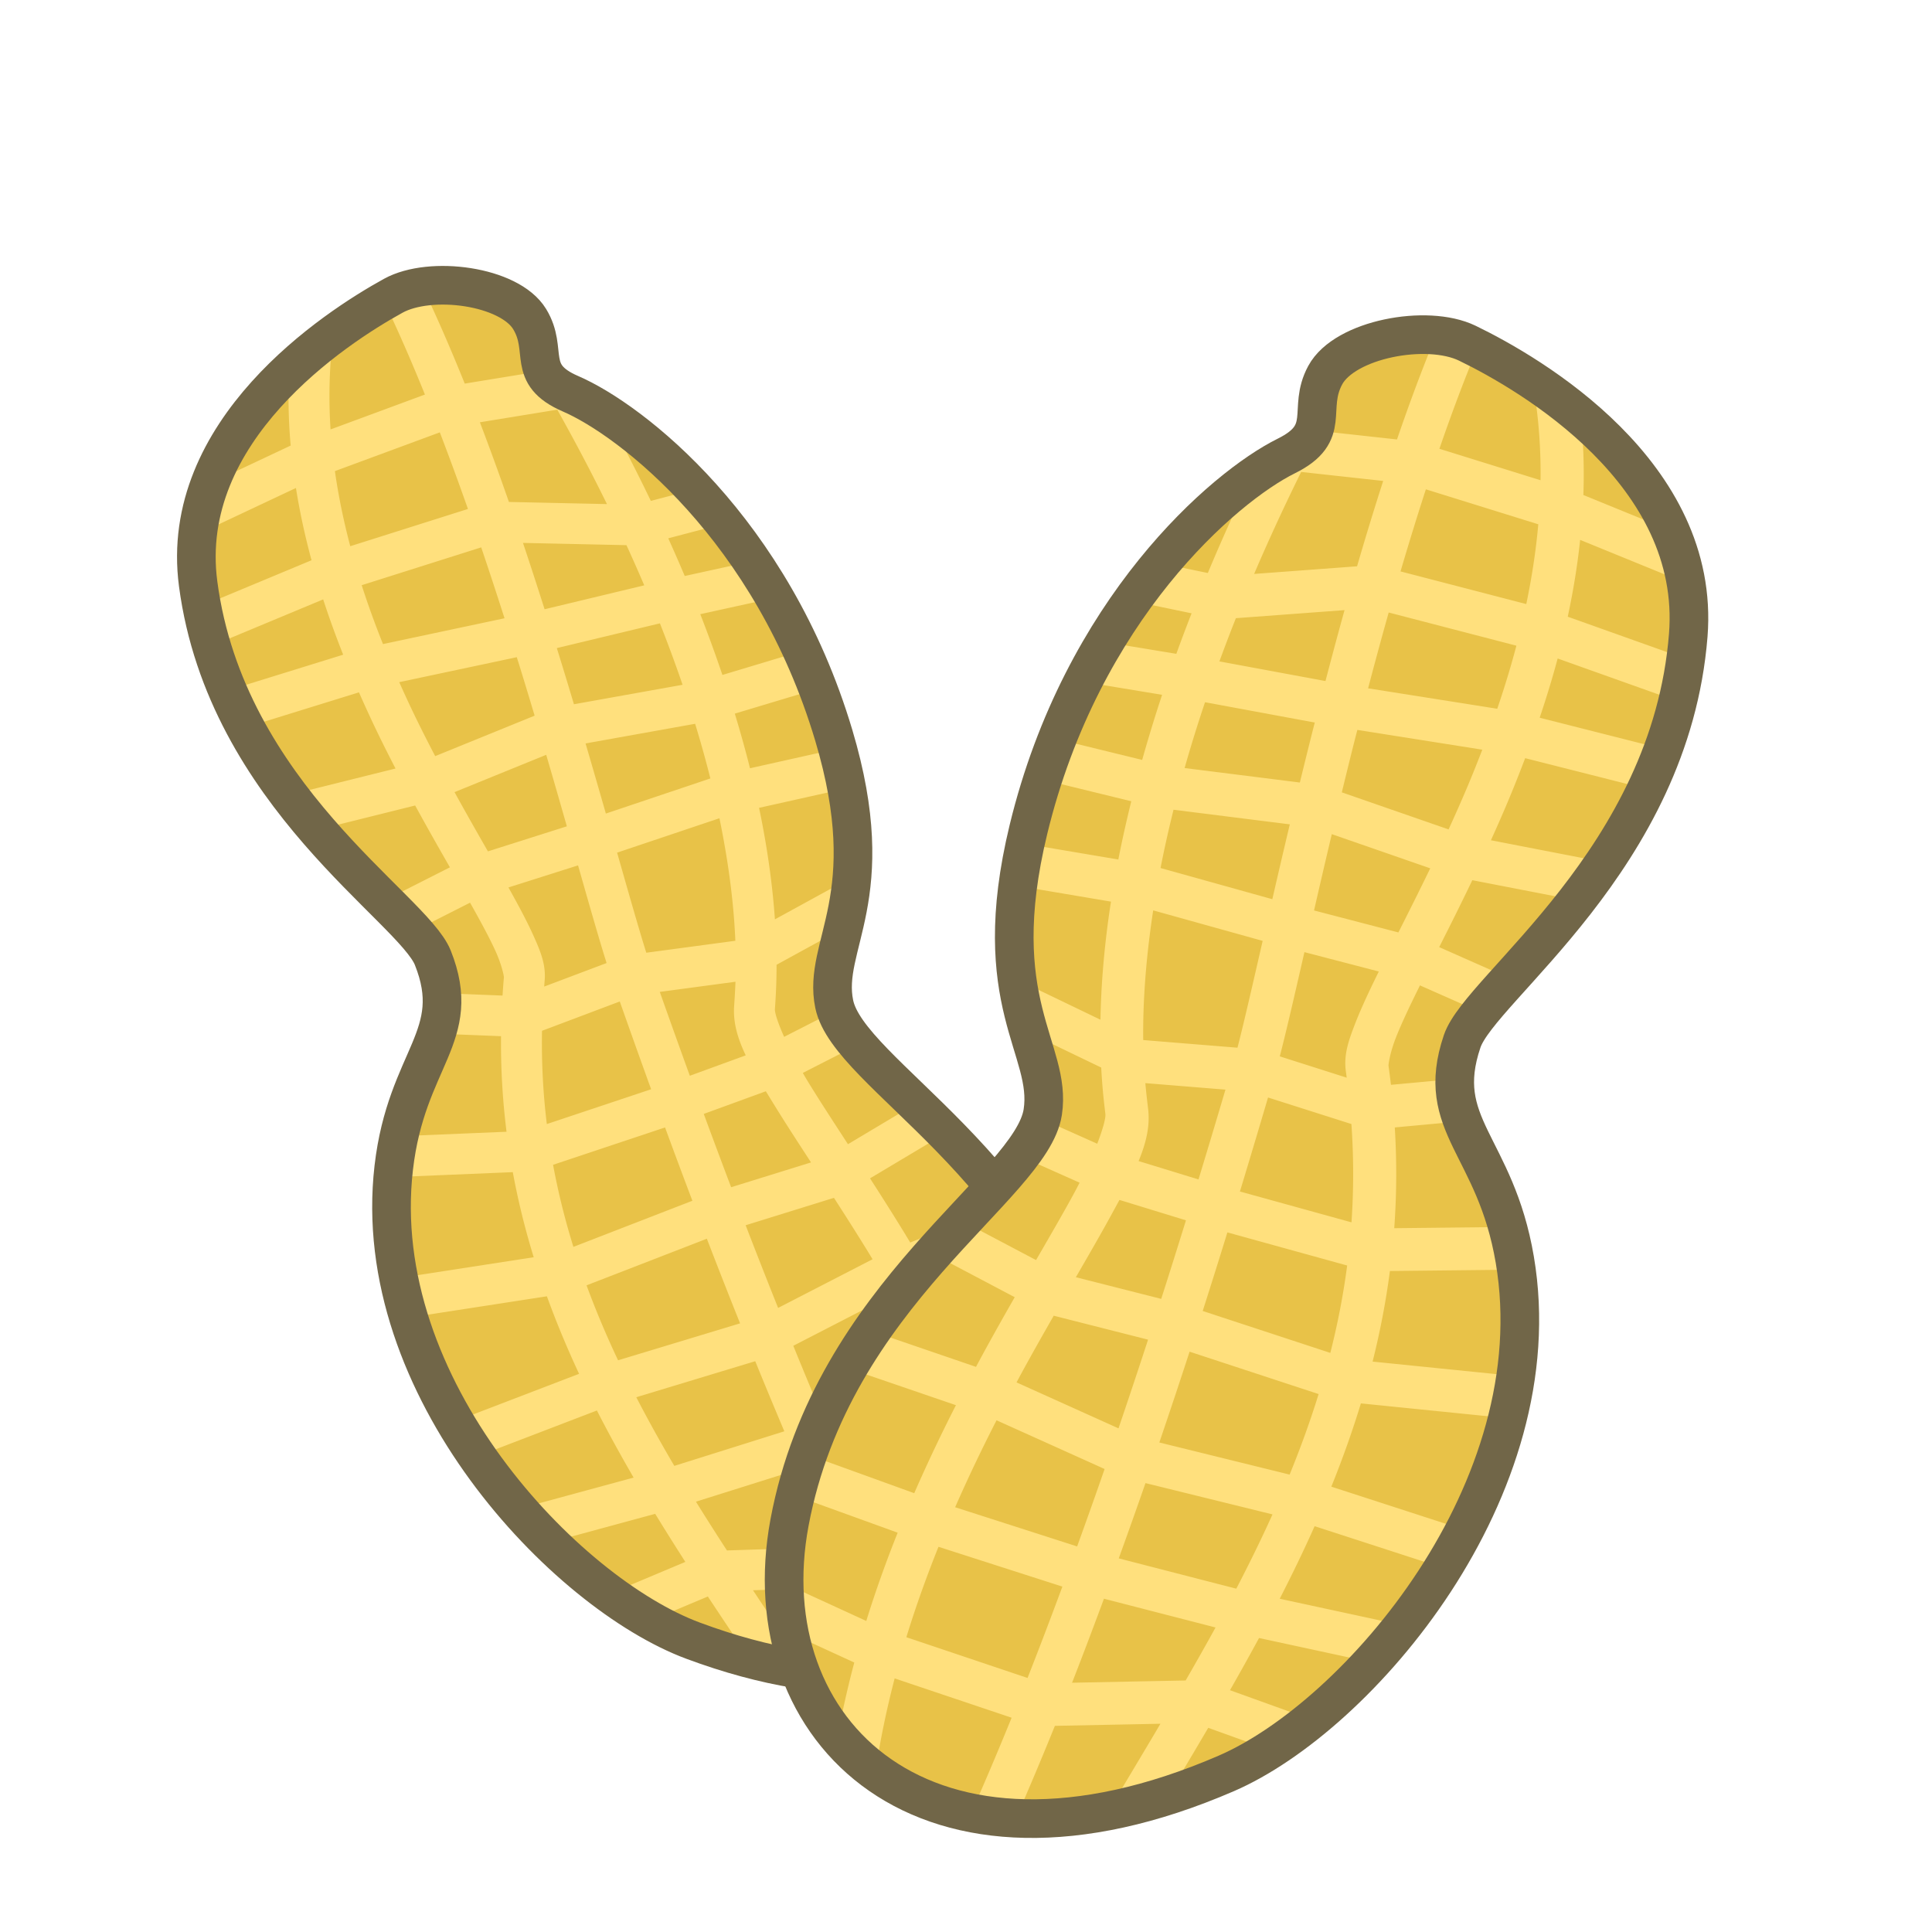 <?xml version="1.0" encoding="UTF-8" standalone="no"?><svg xmlns:svg="http://www.w3.org/2000/svg" xmlns="http://www.w3.org/2000/svg" version="1.1" style="overflow:visible" viewBox="-250 -250 500 500" height="500px" width="500px"><rect fill-opacity="0" fill="rgb(0,0,0)" height="500" width="500" y="-250" x="-250" /><svg version="1.1" y="-245" x="-333" viewBox="-250 -250 500 500" height="500px" width="500px" style="overflow:visible"><g transform="rotate(344,0,0)" stroke-linejoin="round" fill="#fff"><path stroke-linecap="butt" stroke-linejoin="round" stroke="none" fill="rgb(232,194,72)" d="m-5.596-189.672c10.276 1.383 22.267 8.075 24.352 15.671c0.816 2.974 0.572 5.393 0.214 7.611c-2.101 1.182-3.13 3.626-2.502 5.941c0.006 0.02 0.009 0.039 0.014 0.059l-9.314 4.193l12.612 6.187l7.955 14.794l3.255-9.932h0.002c5.268 6.043 11.251 14.556 16.71 25.296l-6.234 5.119l11.117 5.505c1.487 3.593 2.887 7.374 4.177 11.341l-10.465 4.604l13.554 6.123c1.205 4.831 2.217 9.897 3.01 15.173l-14.184 5.439l15.418 5.06c0.354 4.123 0.581 8.35 0.63 12.703c0.014 1.245 0.006 2.45-0.009 3.636l-16.613 4.275l16.057 6.221c-0.902 9.354-2.785 16.59-5.028 22.483l-17.118 9.252l11.325 2.835c-3.796 6.741-7.197 11.791-7.677 18.249c-0.04 0.54-0.042 1.096-0.012 1.665l-5.686 6.468l8.659 3.666c2.435 5.386 6.14 11.658 10.237 18.773l-11.643 8.525l16.962 0.949c3.621 6.654 7.252 13.921 10.398 21.874l-17.412 7.086l21.017 3.11c2.228 7.166 3.936 14.809 4.832 22.935l-17.475 7.409l18.162 3.099l-0.076 6.767c-0.217 5.169-0.926 10.131-2.075 14.84l-15.56 8.578l11.621 2.973c-4.013 8.94-9.903 16.496-17.342 22.125l-5.096-5.391l-5.904 11.788c-7.468 3.214-15.948 4.85-25.242 4.572l-7.633-12.248l-3.375 11.073c-6.916-1.254-14.189-3.51-21.753-6.881l-9.769-13.038l-3.645 6.037c-4.177-2.494-8.423-5.31-12.73-8.487c-2.985-2.201-6.032-4.916-9.074-8.026l8.342-6.29l-16.656-3.306c-3.947-5.094-7.765-10.809-11.282-17.028l17.329-5.012l-22.777-5.578c-2.4-5.122-4.571-10.472-6.438-15.995l21.21-7.122l-24.278-3.164c-2.439-9.47-3.924-19.278-4.086-29.119l24.097-2.246l-23.75-8.308c0.723-8.646 2.558-17.227 5.742-25.528l21.387-0.232l-16.915-9.505c5.868-10.809 12.335-16.551 16.599-22.871l12.344-1.46l-8.13-8.224c0.539-2.713 0.686-5.781 0.317-9.436c-0.209-2.066-1.247-4.746-2.815-7.969l9.576-7.193l-14.753-2.521c-3.512-6.334-7.69-13.806-11.648-22.378l16.768-4.668l-21.297-6.011c-2.387-6.218-4.477-12.874-6.013-19.905l21.025-5.703l-22.829-4.773c-0.496-3.976-0.776-8.062-0.82-12.24l21.787-7.818l-21.373-2.811c0.175-1.902 0.399-3.819 0.687-5.756c0.661-4.445 1.856-8.556 3.44-12.386l20.277-8.613l-13.584-3.124c7.341-9.85 17.53-17.096 27.689-22.339l3.375 6.654l10.265-12.661c5.703-2.125 10.858-3.615 14.938-4.636l7.413 13.447l3.191-14.25z" /><path stroke-linecap="butt" stroke-linejoin="round" stroke="none" fill="rgb(255,224,125)" d="m-9.141-189.957c1.143 0.008 2.336 0.122 3.546 0.285c1.442 8.621 2.629 17.723 3.601 27.1l18.477 2.181c-0.005-0.02-0.009-0.039-0.014-0.059a5.295 5.257 0 0 1 2.502-5.941c-0.758 4.688-2.087 8.384 4.614 13.88c2.16 1.771 4.688 4.244 7.406 7.362c1.941 8.715 3.593 17.073 4.945 25.033l11.767 0.262c1.692 3.329 3.331 6.875 4.883 10.624l-14.984-0.333c0.524 3.595 0.998 7.118 1.411 10.549l17.751 1.125c1.12 3.442 2.162 7.012 3.088 10.727l-19.695-1.246c0.543 5.829 0.921 11.378 1.17 16.695l21.535-0.276c0.512 3.409 0.926 6.91 1.234 10.499l-22.445 0.285c0.076 5.15 0.039 10.057-0.119 14.672l23.185 1.383c-0.049 3.777-0.244 7.262-0.556 10.497l-23.201-1.383c-0.024 0.318-0.04 0.657-0.064 0.972c-0.86 11.083-2.347 20.385-3.941 27.897l22.179-5.003c-1.814 4.768-3.852 8.64-5.793 12.087l-19.217 4.335c-1.607 5.615-2.997 9.284-3.571 10.912c-0.318 0.903-0.252 3.615 0.313 7.556l14.786-2.888c0.16 2.962 1.259 6.341 2.973 10.134l-15.687 3.064c0.296 1.182 0.611 2.389 0.965 3.646c1.438 5.109 3.24 10.962 5.184 17.302l19.775-5.238c1.729 3.003 3.513 6.155 5.319 9.474l-22.041 5.836c1.457 4.841 2.939 9.843 4.423 15.162c0.336 1.204 0.668 2.444 1.002 3.671l27.013-2.795c1.3 3.286 2.513 6.683 3.605 10.195l-27.928 2.888c1.865 7.466 3.606 15.289 5.12 23.389l27.641-3.342c0.377 3.42 0.624 6.915 0.687 10.508l-26.542 3.21c1.149 7.437 2.058 15.08 2.638 22.884l21.753-4.487c-0.989 4.054-2.307 7.917-3.938 11.551l-17.241 3.557c0.203 6.113 0.18 12.309-0.101 18.568c-3.361 2.543-7.038 4.692-11 6.397c0.61-7.879 0.768-15.692 0.549-23.393l-30.193 2.95c1.362 8.481 2.831 16.851 4.403 25.015c-3.555-0.106-7.228-0.489-11.009-1.175c-1.499-7.958-2.904-16.079-4.207-24.285l-25.173-6.342c2.478 7.829 5.048 15.744 7.626 23.747c-4.379-1.951-8.855-4.28-13.415-7.002c-1.994-6.159-3.972-12.301-5.885-18.413l-15.919 1.9c-2.797-2.86-5.585-6.073-8.314-9.595l21.101-2.519c-1.415-4.709-2.776-9.412-4.072-14.11l-28.312-0.399c-1.918-3.391-3.736-6.935-5.448-10.59l30.975 0.438c-1.618-6.432-3.089-12.866-4.345-19.312l-33.068 2.879c-1.141-3.373-2.171-6.805-3.068-10.287l34.318-2.986c-1.133-7.164-1.976-14.353-2.475-21.582l-35.929-4.551c-0.058-3.519 0.053-7.042 0.347-10.554l35.088 4.444c-0.144-7.494 0.122-15.042 0.864-22.656l-30.21-7.316c0.293-0.764 0.596-1.527 0.912-2.286c1.142-2.743 2.338-5.201 3.559-7.451l27.066 6.554c1.239-7.965 3.023-16.014 5.444-24.166l-15.91-5.259c1.967-2.914 3.475-5.959 4.214-9.684l14.97 4.946c0.529-1.48 1.073-2.964 1.645-4.451c0.078-0.203 0.381-3.069-0.221-7.132c-0.541-3.651-1.579-8.387-2.877-13.843l-16.016 3.075c-1.366-2.808-3.168-6.092-5.177-9.714l18.702-3.591c-1.352-5.502-2.796-11.447-4.235-17.865l-26.115-0.922c-1.57-3.402-3.101-6.96-4.529-10.679l28.397 1.004c-0.652-3.249-1.286-6.551-1.875-9.947c-0.656-3.783-1.249-7.67-1.788-11.612l-30.747 0.65c-0.744-3.405-1.358-6.897-1.804-10.476l31.31-0.664c-0.49-4.984-0.851-10.053-1.029-15.185l-31.101 3.609c-0.037-3.48 0.082-7.019 0.414-10.629l30.582-3.55c0.099-6.321 0.499-12.7 1.278-19.088l-27.732 4.497c1.767-4.272 4.038-8.177 6.691-11.738l22.753-3.687c1.21-6.256 2.851-12.487 4.938-18.652c4.651-2.4 9.288-4.385 13.64-6.007c-3.312 7.658-5.774 15.522-7.5 23.487l25.963-1.941c-0.962-9.123-2.125-17.924-3.525-26.181c0.941-0.235 1.877-0.467 2.691-0.652c1.345-0.306 2.818-0.446 4.368-0.436zm-2.53 37.736l-28.863 2.158c-0.919 6.584-1.397 13.197-1.535 19.777l31.93-0.869c-0.419-7.09-0.926-14.137-1.533-21.066zm10.687 0.354c0.618 7.223 1.124 14.547 1.54 21.89l24.237 7.524c-1.535-8.566-3.393-17.57-5.627-27.034zm-8.594 31.211l-32.429 0.885c0.175 5.449 0.554 10.85 1.098 16.168l32.073 2.247c-0.192-6.381-0.433-12.825-0.742-19.3zm10.708 1.871c0.272 6.067 0.473 12.081 0.646 18.046l26.496 1.159c-0.457-3.662-0.97-7.406-1.558-11.263zm-40.717 25.814c0.455 3.201 0.941 6.376 1.48 9.486c0.68 3.921 1.423 7.743 2.19 11.48l27.624-2.973c-0.051-4.385-0.114-8.85-0.207-13.412c-0.016-0.791-0.045-1.612-0.062-2.407zm41.632 2.765c0.012 0.529 0.031 1.077 0.041 1.604c0.094 4.611 0.16 9.139 0.214 13.588l28.413 2.906c-0.265-5.357-0.677-10.99-1.252-16.898zm0.349 25.77c0.046 6.802 0.051 12.83 0.051 18.894l28.5-1.284c0.159-4.597 0.197-9.508 0.113-14.681zm-10.6 0.023l-25.471 2.742c1.392 6.114 2.774 11.791 4.083 17.119l21.423-0.6c0.008-6.162 0.008-12.334-0.034-19.262zm38.569 28.138l-27.909 1.255c-0.018 11.628-0.037 20.944 0.124 26.982l23.003 3.379c1.859-7.652 3.72-17.894 4.754-31.211c0.011-0.131 0.017-0.272 0.028-0.404zm-38.534 1.64l-18.89 0.527c1.176 4.998 2.145 9.477 2.721 13.36c0.698 4.71 1.144 8.495-0.365 12.415c-0.184 0.478-0.354 0.954-0.533 1.43l17.204-1.401c-0.171-6.357-0.159-15.447-0.136-26.332zm0.673 36.835l-21.439 1.745c-2.426 7.938-4.219 15.779-5.455 23.544l28.431-1.218c-0.733-10.784-1.206-18.579-1.537-24.071zm10.639 0.47c0.338 5.551 0.799 12.958 1.489 23.003l15.363-1.088c-0.793-4.753-0.823-8.959 0.565-12.897c0.469-1.329 1.234-3.391 2.135-6.146zm19.293 32.284l-17.059 1.207c0.461 6.273 0.983 12.982 1.581 20.188l21.643-0.47c-1.803-5.881-3.5-11.42-4.894-16.376c-0.443-1.574-0.866-3.083-1.271-4.549zm-27.654 1.809l-30.522 1.307c-0.711 7.337-0.956 14.619-0.797 21.867l32.889-2.984c-0.596-7.212-1.113-13.924-1.569-20.19zm36.993 29.562l-23.92 0.52c0.648 7.328 1.38 14.998 2.176 22.882l26.97-5.37c-0.213-0.777-0.424-1.572-0.639-2.341c-1.534-5.498-3.072-10.674-4.586-15.691zm-34.532 1.104l-33.254 3.016c0.512 6.979 1.359 13.938 2.491 20.895l32.988-0.486c-0.816-8.081-1.566-15.937-2.224-23.425zm42.45 27.112l-28.583 5.692c0.708 6.589 1.482 13.3 2.3 20.069l31.393-2.642c-1.509-7.984-3.246-15.721-5.11-23.119zm-39.15 6.81l-32.165 0.475c1.321 6.585 2.859 13.177 4.568 19.795l29.833-0.757c-0.794-6.583-1.548-13.11-2.236-19.513zm46.062 26.708l-31.882 2.683c1.022 7.932 2.106 15.887 3.293 23.813l31.285-3.057c-0.567-7.98-1.506-15.806-2.695-23.439zm-42.512 3.285l-28.321 0.719c1.338 4.758 2.769 9.548 4.23 14.347l27.084 6.824c-1.077-7.303-2.058-14.608-2.994-21.89z" /><path stroke-linecap="butt" stroke-linejoin="round" stroke-width="10" stroke-opacity="1" stroke="rgb(113,102,72)" fill="none" d="m-13.508-189.522c10.763-2.451 29.601 5.818 32.264 15.521c2.543 9.264-5.042 13.394 4.829 21.49c13.314 10.92 40.523 48.051 41.14 103.725c0.488 44.052-17.895 51.256-19.063 66.951c-1.38 18.547 40.377 54.912 37.966 112.325c-2.191 52.154-53.567 83.833-118.504 35.942c-28.435-20.971-62.721-86.14-40.709-139.008c10.999-26.416 26.893-27.623 24.692-49.441c-1.405-13.914-39.836-55.096-31.706-109.747c5.88-39.527 52.153-53.9 69.092-57.757z" /></g></svg><svg version="1.1" y="-220" x="-179" viewBox="-250 -250 500 500" height="500px" width="500px" style="overflow:visible"><g transform="rotate(13,0,0)" stroke-linejoin="round" fill="#fff"><path stroke-linecap="butt" stroke-linejoin="round" stroke="none" fill="rgb(232,194,72)" d="m5.89-199.655c-10.817 1.456-23.439 8.5-25.634 16.495c-0.859 3.131-0.602 5.677-0.225 8.011c2.212 1.244 3.295 3.816 2.634 6.253c-0.006 0.021-0.01 0.041-0.015 0.062l9.804 4.414l-13.276 6.512l-8.374 15.572l-3.427-10.455h-0.002c-5.545 6.361-11.844 15.322-17.589 26.627l6.562 5.389l-11.702 5.795c-1.565 3.782-3.039 7.762-4.397 11.938l11.016 4.846l-14.267 6.445c-1.268 5.085-2.334 10.418-3.169 15.972l14.931 5.725l-16.23 5.326c-0.373 4.34-0.612 8.789-0.663 13.371c-0.015 1.31-0.006 2.579 0.01 3.828l17.488 4.5l-16.902 6.549c0.949 9.846 2.932 17.463 5.292 23.666l18.019 9.739l-11.921 2.984c3.996 7.096 7.575 12.411 8.081 19.209c0.042 0.568 0.044 1.153 0.013 1.753l5.985 6.808l-9.115 3.859c-2.563 5.669-6.463 12.272-10.776 19.762l12.256 8.974l-17.855 0.999c-3.811 7.004-7.634 14.653-10.945 23.025l18.328 7.459l-22.123 3.273c-2.345 7.543-4.143 15.588-5.087 24.142l18.395 7.799l-19.118 3.262l0.08 7.123c0.229 5.441 0.975 10.664 2.184 15.621l16.379 9.029l-12.233 3.129c4.225 9.411 10.424 17.364 18.254 23.289l5.364-5.675l6.215 12.409c7.861 3.383 16.788 5.105 26.57 4.812l8.035-12.893l3.553 11.656c7.28-1.32 14.936-3.695 22.898-7.243l10.284-13.725l3.837 6.355c4.397-2.625 8.866-5.59 13.4-8.933c3.142-2.317 6.35-5.175 9.552-8.448l-8.781-6.621l17.532-3.48c4.154-5.362 8.174-11.378 11.876-17.924l-18.241-5.276l23.976-5.872c2.526-5.391 4.811-11.023 6.777-16.837l-22.326-7.497l25.555-3.331c2.568-9.969 4.131-20.292 4.301-30.652l-25.366-2.364l25-8.745c-0.761-9.101-2.693-18.134-6.044-26.872l-22.512-0.244l17.806-10.006c-6.177-11.378-12.984-17.422-17.473-24.074l-12.994-1.537l8.558-8.657c-0.567-2.856-0.722-6.085-0.334-9.932c0.22-2.175 1.313-4.996 2.963-8.388l-10.08-7.572l15.53-2.654c3.697-6.667 8.095-14.532 12.261-23.556l-17.651-4.913l22.418-6.328c2.513-6.545 4.713-13.552 6.33-20.953l-22.132-6.004l24.03-5.024c0.522-4.186 0.817-8.486 0.863-12.884l-22.933-8.23l22.498-2.959c-0.184-2.002-0.42-4.02-0.723-6.059c-0.696-4.679-1.954-9.006-3.621-13.037l-21.344-9.067l14.299-3.289c-7.727-10.369-18.453-17.996-29.146-23.515l-3.553 7.004l-10.805-13.327c-6.003-2.237-11.43-3.806-15.724-4.88l-7.803 14.155l-3.359-15z" /><path stroke-linecap="butt" stroke-linejoin="round" stroke="none" fill="rgb(255,224,125)" d="m9.622-199.955c-1.203 0.008-2.459 0.129-3.732 0.3c-1.518 9.075-2.768 18.656-3.79 28.527l-19.449 2.296c0.005-0.021 0.009-0.041 0.015-0.062a5.573 5.533 0 0 0-2.634-6.253c0.798 4.935 2.197 8.825-4.857 14.61c-2.273 1.865-4.934 4.467-7.796 7.749c-2.043 9.174-3.782 17.972-5.205 26.351l-12.386 0.276c-1.781 3.504-3.507 7.236-5.14 11.184l15.773-0.351c-0.551 3.784-1.051 7.492-1.485 11.104l-18.685 1.184c-1.179 3.623-2.276 7.381-3.251 11.292l20.731-1.311c-0.572 6.136-0.969 11.977-1.231 17.574l-22.669-0.291c-0.539 3.589-0.975 7.274-1.299 11.051l23.627 0.3c-0.081 5.421-0.041 10.586 0.126 15.444l-24.405 1.455c0.052 3.976 0.257 7.644 0.585 11.049l24.422-1.455c0.025 0.335 0.042 0.691 0.068 1.023c0.906 11.666 2.471 21.458 4.148 29.365l-23.346-5.266c1.91 5.019 4.055 9.095 6.098 12.723l20.228 4.563c1.691 5.91 3.155 9.773 3.759 11.486c0.335 0.95 0.265 3.806-0.329 7.954l-15.565-3.04c-0.168 3.118-1.325 6.675-3.13 10.667l16.513 3.225c-0.311 1.244-0.644 2.515-1.016 3.837c-1.513 5.378-3.41 11.539-5.457 18.212l-20.816-5.514c-1.82 3.161-3.698 6.479-5.599 9.973l23.201 6.143c-1.534 5.096-3.094 10.361-4.656 15.96c-0.354 1.267-0.703 2.573-1.055 3.864l-28.435-2.942c-1.368 3.459-2.645 7.035-3.795 10.732l29.398 3.04c-1.963 7.859-3.796 16.093-5.389 24.619l-29.095-3.518c-0.397 3.6-0.657 7.279-0.723 11.061l27.939 3.379c-1.209 7.828-2.166 15.873-2.777 24.089l-22.898-4.724c1.041 4.267 2.429 8.334 4.146 12.159l18.148 3.744c-0.213 6.434-0.189 12.957 0.106 19.545c3.537 2.677 7.408 4.939 11.579 6.734c-0.642-8.293-0.809-16.518-0.578-24.624l31.782 3.105c-1.434 8.928-2.98 17.738-4.634 26.332c3.742-0.112 7.608-0.515 11.588-1.237c1.578-8.377 3.057-16.926 4.429-25.563l26.497-6.676c-2.608 8.241-5.314 16.572-8.028 24.997c4.609-2.054 9.321-4.505 14.121-7.37c2.099-6.483 4.181-12.948 6.194-19.382l16.757 2c2.944-3.01 5.879-6.393 8.751-10.1l-22.212-2.651c1.489-4.957 2.923-9.907 4.286-14.853l29.802-0.42c2.019-3.569 3.932-7.3 5.735-11.148l-32.605 0.461c1.703-6.771 3.252-13.543 4.574-20.328l34.808 3.031c1.201-3.551 2.285-7.163 3.229-10.828l-36.124-3.143c1.192-7.541 2.08-15.109 2.605-22.718l37.82-4.791c0.061-3.704-0.056-7.412-0.365-11.109l-36.934 4.678c0.151-7.888-0.129-15.833-0.909-23.849l31.799-7.701c-0.309-0.804-0.627-1.607-0.96-2.406c-1.202-2.887-2.461-5.474-3.747-7.843l-28.491 6.899c-1.304-8.385-3.182-16.857-5.73-25.438l16.747-5.535c-2.07-3.068-3.658-6.273-4.436-10.194l-15.758 5.206c-0.557-1.558-1.129-3.12-1.732-4.685c-0.082-0.214-0.401-3.231 0.232-7.507c0.569-3.843 1.662-8.828 3.028-14.572l16.859 3.237c1.438-2.956 3.335-6.412 5.449-10.225l-19.686-3.78c1.423-5.791 2.943-12.05 4.458-18.806l27.489-0.97c1.653-3.581 3.265-7.327 4.767-11.241l-29.891 1.057c0.686-3.42 1.354-6.896 1.974-10.47c0.69-3.982 1.315-8.074 1.882-12.223l32.365 0.684c0.783-3.584 1.429-7.26 1.899-11.027l-32.958-0.699c0.516-5.247 0.895-10.582 1.084-15.984l32.738 3.799c0.039-3.663-0.086-7.388-0.435-11.188l-32.191-3.737c-0.104-6.654-0.525-13.369-1.345-20.093l29.192 4.733c-1.86-4.497-4.25-8.607-7.043-12.355l-23.951-3.881c-1.274-6.586-3.001-13.144-5.198-19.634c-4.896-2.527-9.777-4.616-14.358-6.323c3.486 8.061 6.077 16.339 7.895 24.723l-27.33-2.044c1.013-9.603 2.237-18.867 3.71-27.559c-0.991-0.248-1.976-0.492-2.832-0.687c-1.416-0.323-2.966-0.47-4.598-0.459zm2.663 39.722l30.382 2.272c0.968 6.93 1.471 13.892 1.616 20.818l-33.611-0.915c0.442-7.463 0.974-14.881 1.613-22.175zm-11.25 0.372c-0.651 7.603-1.183 15.312-1.621 23.042l-25.513 7.92c1.616-9.017 3.572-18.495 5.924-28.457zm9.046 32.854l34.136 0.932c-0.184 5.736-0.583 11.421-1.156 17.019l-33.761 2.365c0.202-6.717 0.456-13.5 0.781-20.316zm-11.271 1.969c-0.286 6.386-0.498 12.717-0.68 18.995l-27.891 1.22c0.481-3.854 1.021-7.796 1.64-11.856zm42.86 27.172c-0.479 3.37-0.99 6.712-1.558 9.985c-0.716 4.128-1.498 8.151-2.305 12.084l-29.078-3.129c0.054-4.616 0.12-9.315 0.218-14.118c0.017-0.833 0.047-1.697 0.065-2.534zm-43.823 2.911c-0.013 0.557-0.032 1.134-0.044 1.688c-0.099 4.854-0.168 9.62-0.225 14.303l-29.908 3.059c0.279-5.639 0.712-11.568 1.318-17.787zm-0.368 27.127c-0.049 7.16-0.054 13.506-0.053 19.889l-30-1.352c-0.168-4.839-0.207-10.009-0.119-15.453zm11.158 0.024l26.812 2.887c-1.465 6.435-2.92 12.412-4.298 18.02l-22.55-0.632c-0.008-6.486-0.008-12.983 0.036-20.275zm-40.599 29.619l29.378 1.321c0.019 12.24 0.039 22.047-0.131 28.402l-24.214 3.557c-1.957-8.054-3.916-18.835-5.004-32.854c-0.011-0.138-0.018-0.287-0.029-0.425zm40.563 1.727l19.885 0.555c-1.238 5.261-2.258 9.976-2.864 14.063c-0.735 4.958-1.205 8.942 0.385 13.069c0.194 0.503 0.373 1.004 0.561 1.506l-18.109-1.474c0.18-6.692 0.168-16.26 0.143-27.717zm-0.709 38.774l22.567 1.837c2.554 8.356 4.441 16.609 5.742 24.783l-29.927-1.282c0.772-11.352 1.269-19.556 1.618-25.338zm-11.199 0.495c-0.356 5.843-0.841 13.64-1.567 24.214l-16.172-1.145c0.835-5.004 0.866-9.431-0.595-13.575c-0.493-1.399-1.299-3.569-2.247-6.469zm-20.308 33.983l17.957 1.27c-0.485 6.603-1.034 13.665-1.664 21.25l-22.782-0.495c1.898-6.19 3.684-12.021 5.152-17.238c0.466-1.657 0.911-3.246 1.338-4.788zm29.11 1.904l32.128 1.376c0.748 7.723 1.006 15.389 0.839 23.018l-34.62-3.141c0.627-7.591 1.172-14.657 1.652-21.253zm-38.94 31.118l25.179 0.548c-0.682 7.714-1.452 15.787-2.291 24.086l-28.389-5.653c0.225-0.818 0.447-1.655 0.672-2.464c1.615-5.788 3.233-11.236 4.828-16.517zm36.349 1.162l35.004 3.175c-0.539 7.346-1.43 14.672-2.622 21.995l-34.724-0.511c0.859-8.506 1.648-16.776 2.341-24.658zm-44.684 28.539l30.087 5.992c-0.745 6.936-1.56 14-2.421 21.125l-33.045-2.781c1.588-8.404 3.416-16.549 5.379-24.336zm41.211 7.168l33.858 0.499c-1.39 6.931-3.009 13.871-4.808 20.837l-31.403-0.797c0.836-6.93 1.629-13.8 2.353-20.54zm-48.486 28.114l33.56 2.824c-1.075 8.349-2.217 16.723-3.466 25.066l-32.931-3.218c0.597-8.4 1.585-16.638 2.837-24.672zm44.749 3.458l29.811 0.756c-1.409 5.009-2.915 10.05-4.453 15.103l-28.51 7.183c1.133-7.687 2.166-15.377 3.152-23.042z" /><path stroke-linecap="butt" stroke-linejoin="round" stroke-width="10" stroke-opacity="1" stroke="rgb(113,102,72)" fill="none" d="m14.219-199.497c-11.329-2.58-31.159 6.124-33.962 16.337c-2.677 9.751 5.307 14.099-5.083 22.621c-14.015 11.495-42.656 50.58-43.305 109.184c-0.513 46.371 18.837 53.953 20.066 70.475c1.453 19.523-42.502 57.802-39.964 118.237c2.306 54.899 56.386 88.246 124.741 37.833c29.932-22.075 66.022-90.674 42.851-146.324c-11.578-27.806-28.309-29.077-25.991-52.043c1.479-14.646 41.933-57.996 33.375-115.523c-6.19-41.608-54.898-56.737-72.728-60.797z" /></g></svg></svg>